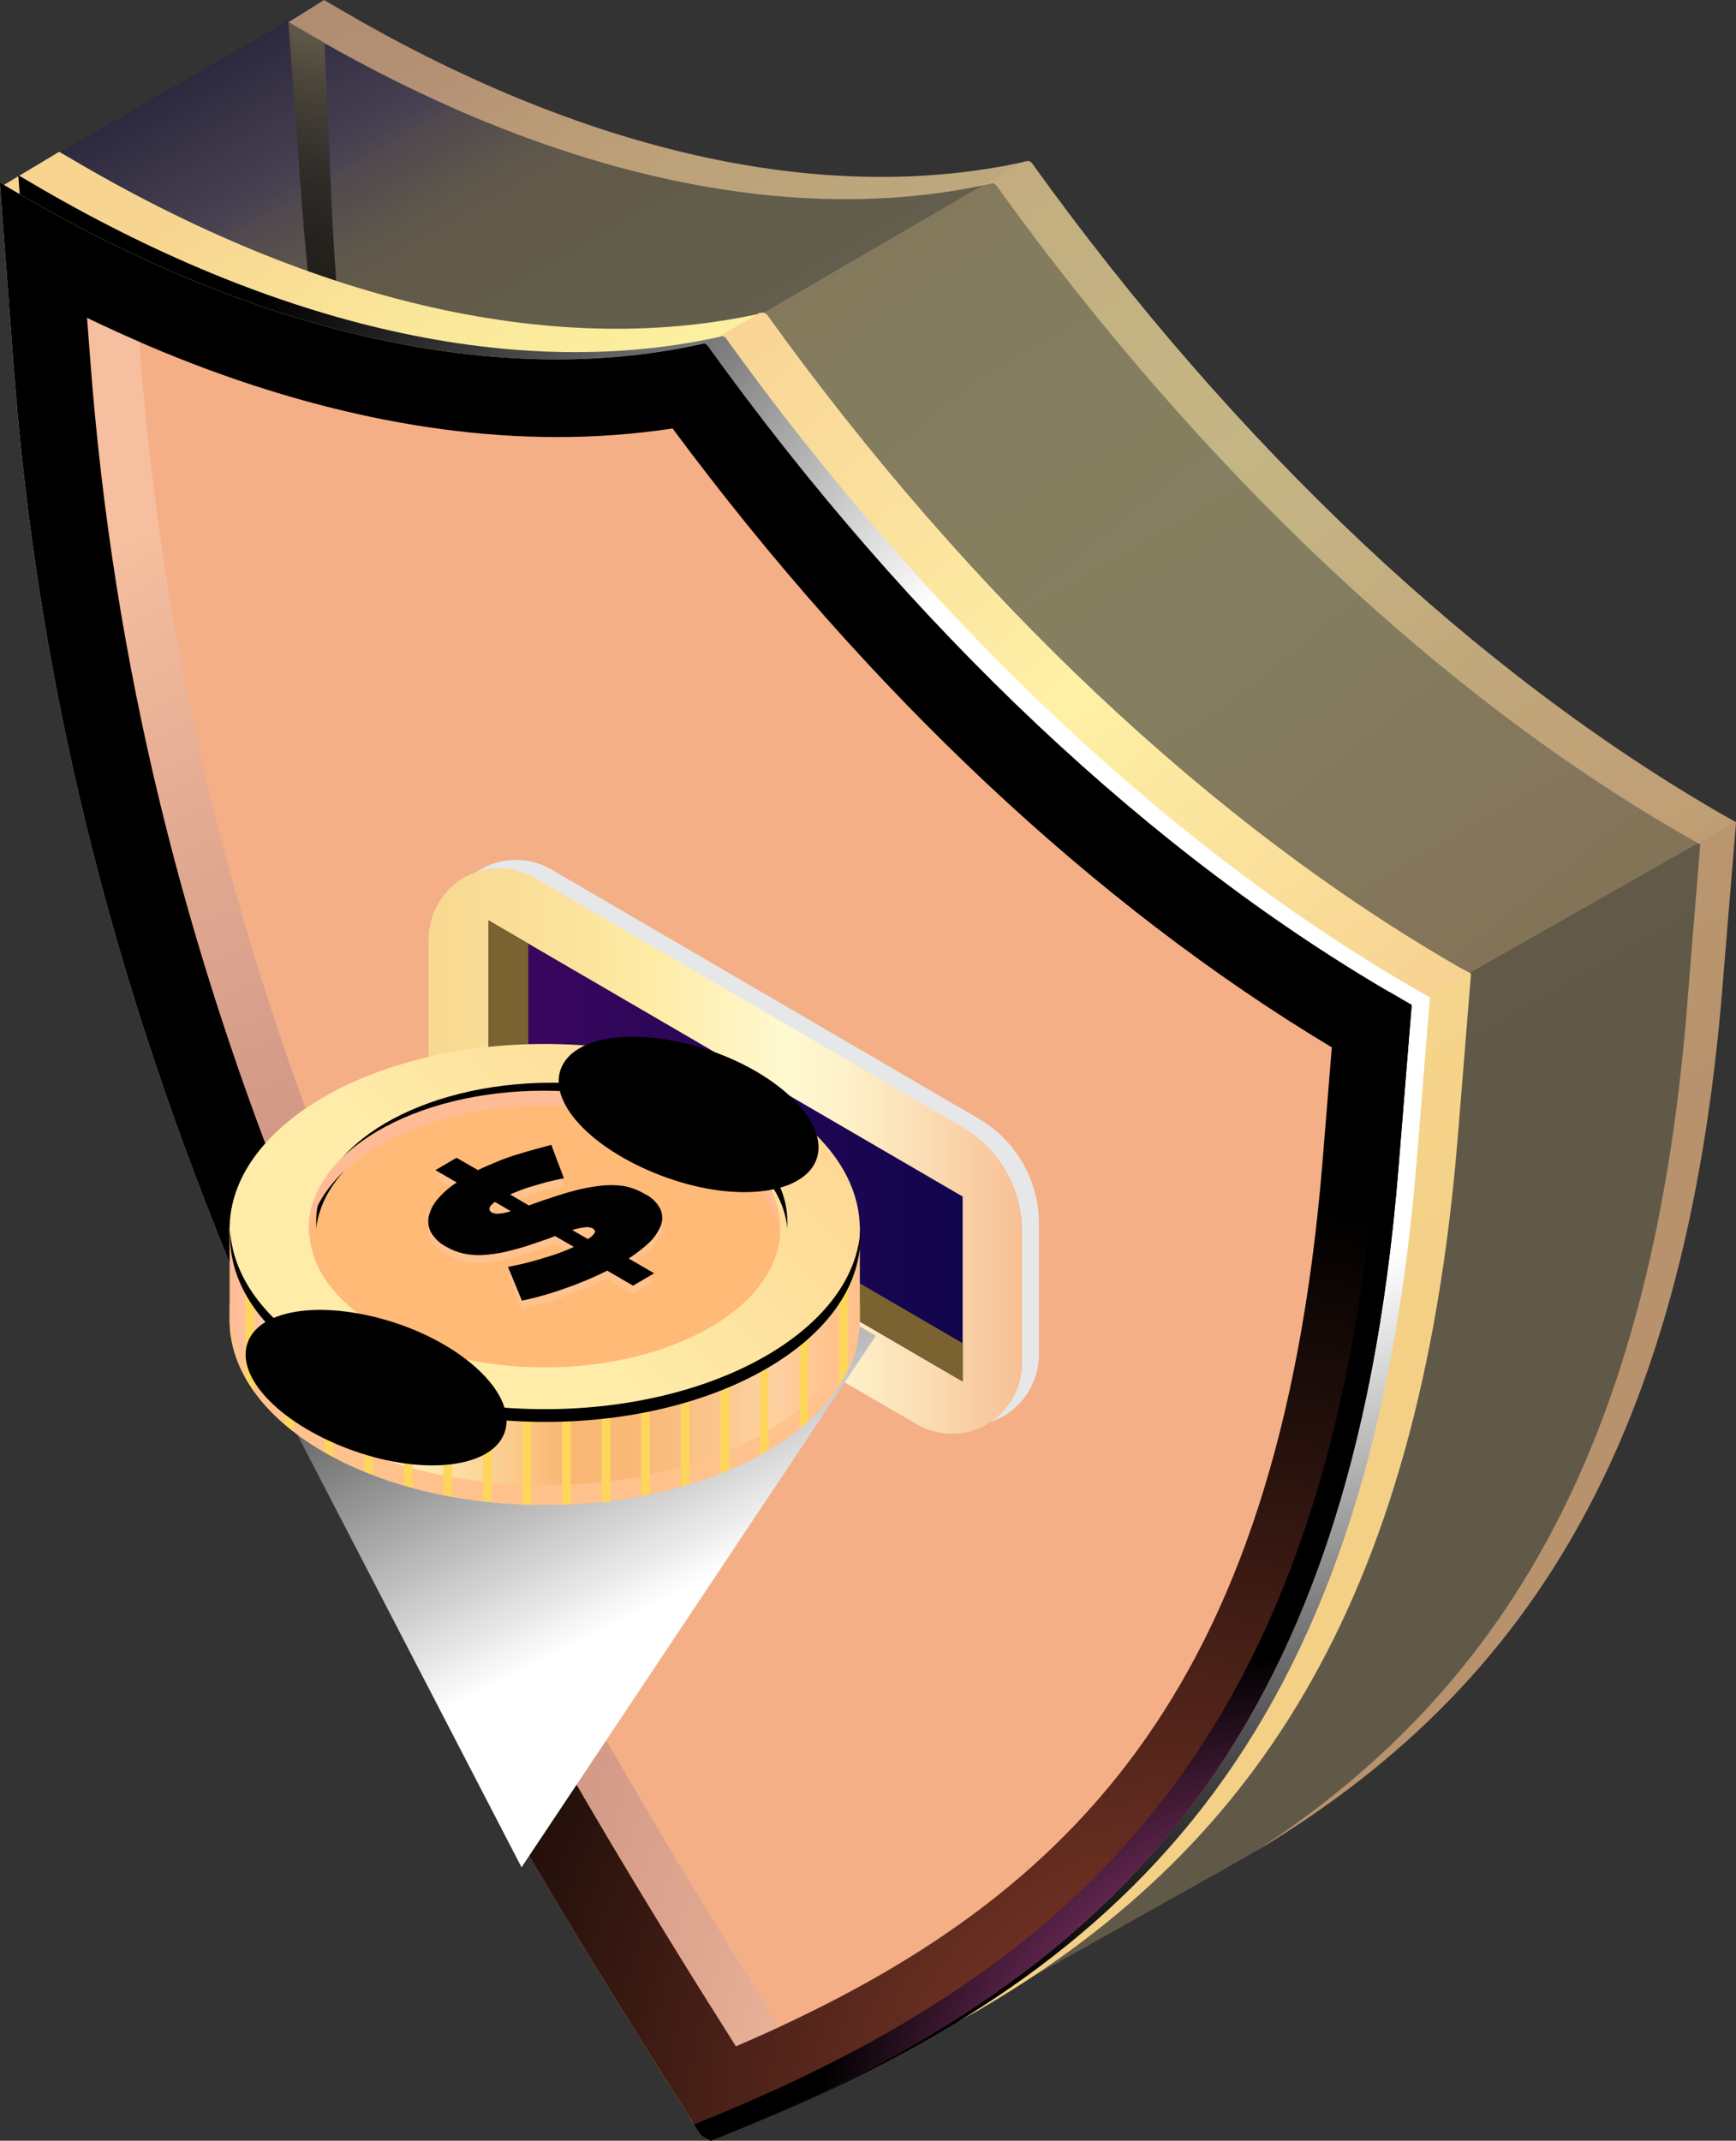 <svg width="236" height="291" viewBox="0 0 236 291" fill="none" xmlns="http://www.w3.org/2000/svg">
<rect x="0" y="0" width="236" height="291" fill="#333333" stroke="none"/>
<g clip-path="url(#clip0)">
<g opacity="0.8">
<path opacity="0.3" d="M234.694 111.043C200.921 91.722 167.891 60.623 140.212 22.085L139.828 21.878C112.149 28.155 79.145 20.767 45.346 0.749L44.066 0L0.282 25.236L20.765 38.822C27.167 125.069 60.556 195.868 114.249 279.712L115.555 280.461C125.208 276.639 110.587 285.472 118.883 280.746L168.71 252.798C205.965 231.23 228.959 198.141 234.156 134.135L236 111.74L234.694 111.043Z" fill="url(#paint0_linear)"/>
<path opacity="0.8" d="M234.694 111.043C200.921 91.722 167.891 60.623 140.212 22.085L139.828 21.878C112.149 28.155 79.145 20.767 45.346 0.749L44.066 0L39.201 3.022L40.507 3.771C74.28 23.789 107.31 31.177 134.989 24.9L135.373 25.107C163.052 63.619 196.082 94.847 229.855 114.065L231.135 114.788L229.317 137.209C224.427 197.212 203.917 230.041 170.656 251.687C206.759 230.093 229.061 197.057 234.156 134.186L236 111.792L234.694 111.043Z" fill="url(#paint1_linear)"/>
<path opacity="0.3" d="M234.694 111.043C200.921 91.722 167.891 60.623 140.212 22.084L139.828 21.878H139.29L45.423 76.482L184.585 140.876L236 111.689L234.694 111.043Z" fill="url(#paint2_linear)"/>
<path style="mix-blend-mode:screen" opacity="0.8" d="M45.038 26.889L44.117 5.786C42.913 5.114 41.71 4.443 40.506 3.719L39.2 2.945L41.018 27.483C44.296 70.814 54.679 113.296 71.744 153.197C55.996 112.869 46.972 70.19 45.038 26.889Z" fill="url(#paint3_radial)"/>
</g>
<path d="M198.693 131.681C164.921 112.334 131.89 81.235 104.211 42.723L103.827 42.516C76.148 48.793 43.118 41.405 9.345 21.387L8.04 20.638L0.358 25.236L20.842 38.822C27.243 125.068 60.632 195.868 114.325 279.712L115.631 280.461C125.284 276.639 110.664 285.472 118.96 280.745L132.684 273.461C169.837 251.919 192.881 218.831 198.156 154.825L199.974 132.404L198.693 131.681Z" fill="url(#paint4_linear)"/>
<path d="M198.694 131.681C164.921 112.334 131.89 81.235 104.212 42.723L103.828 42.516H103.264L45.423 76.482L184.585 140.876L199.948 132.301L198.694 131.681Z" fill="url(#paint5_linear)"/>
<path style="mix-blend-mode:screen" d="M193.111 134.858C159.339 115.511 126.308 84.412 98.629 45.9L98.245 45.693C70.567 51.97 37.536 44.582 3.763 24.564L2.483 23.815L4.301 48.328C10.702 134.574 44.065 205.374 97.784 289.218L99.09 289.993C152.861 268.709 186.147 236.783 192.574 158.002L194.392 135.581L193.111 134.858Z" fill="url(#paint6_radial)"/>
<path d="M190.628 135.865C156.83 116.519 123.799 85.42 96.146 46.907L95.762 46.675C68.083 52.951 35.053 45.59 1.28 25.572L-0.026 24.797L1.818 49.335C8.219 135.581 41.582 206.407 95.301 290.225L96.607 291C150.377 269.716 183.663 237.79 190.09 159.009L191.908 136.589L190.628 135.865Z" fill="url(#paint7_linear)"/>
<path style="mix-blend-mode:color-dodge" d="M190.628 135.865C156.83 116.519 123.799 85.42 96.146 46.907L95.762 46.675C68.083 52.951 35.053 45.59 1.28 25.572L-0.026 24.797L1.818 49.335C8.219 135.581 41.582 206.407 95.301 290.225L96.607 291C150.377 269.716 183.663 237.79 190.09 159.009L191.908 136.589L190.628 135.865Z" fill="url(#paint8_radial)"/>
<path style="mix-blend-mode:color-dodge" d="M190.628 135.865L188.938 134.858L187.12 157.046C180.744 235.491 147.637 267.469 94.354 288.779C94.661 289.269 94.968 289.76 95.301 290.251L96.607 291.026C150.377 269.742 183.663 237.816 190.09 159.035L191.908 136.614L190.628 135.865Z" fill="url(#paint9_radial)"/>
<path d="M100.039 278.163C51.774 201.964 18.513 133.153 12.24 48.56L11.83 43.214C33.85 53.855 55.666 59.409 75.689 59.409C80.959 59.417 86.223 59.028 91.436 58.246C118.065 94.124 148.842 123.028 181.053 142.375L179.772 158.131C173.781 230.558 144.95 258.868 100.039 278.163Z" fill="#F4AF87"/>
<path style="mix-blend-mode:multiply" opacity="0.2" d="M19 47.295V46.442C16.618 45.409 14.263 44.35 11.881 43.214L12.291 48.56C18.564 133.153 51.825 201.964 100.09 278.163C102.087 277.319 104.059 276.458 106.005 275.58C58.149 199.872 25.247 131.397 19 47.295Z" fill="url(#paint10_radial)"/>
<g style="mix-blend-mode:multiply">
<path d="M60.53 144.312V126.541C60.535 124.844 60.981 123.178 61.824 121.71C62.668 120.242 63.879 119.024 65.336 118.176C66.793 117.329 68.445 116.882 70.127 116.882C71.809 116.881 73.462 117.326 74.92 118.172L133.043 152.061C135.533 153.505 137.601 155.586 139.04 158.093C140.478 160.601 141.236 163.447 141.236 166.345V184.116C141.237 185.812 140.795 187.478 139.954 188.947C139.114 190.416 137.905 191.636 136.449 192.484C134.994 193.332 133.342 193.779 131.661 193.779C129.98 193.779 128.328 193.333 126.872 192.485L68.723 158.622C66.23 157.175 64.159 155.09 62.72 152.578C61.281 150.065 60.526 147.214 60.53 144.312Z" fill="#E6E7E8"/>
</g>
<path d="M58.276 145.448V127.677C58.276 125.981 58.718 124.315 59.558 122.846C60.398 121.377 61.607 120.157 63.063 119.309C64.519 118.461 66.17 118.014 67.852 118.014C69.533 118.014 71.184 118.461 72.64 119.309L130.789 153.172C133.276 154.617 135.341 156.699 136.775 159.207C138.209 161.715 138.962 164.56 138.957 167.456V185.227C138.963 186.922 138.525 188.589 137.688 190.058C136.851 191.528 135.644 192.75 134.189 193.598C132.735 194.447 131.084 194.894 129.403 194.894C127.723 194.893 126.072 194.445 124.618 193.595L66.47 159.81C63.968 158.359 61.893 156.266 60.453 153.744C59.014 151.221 58.263 148.359 58.276 145.448Z" fill="url(#paint11_linear)"/>
<path d="M66.42 150.253L130.867 187.784V162.651L66.42 125.12V150.253Z" fill="url(#paint12_linear)"/>
<g style="mix-blend-mode:multiply">
<path d="M71.822 148.212V128.271L66.42 125.12V150.253L130.867 187.784V182.592L71.822 148.212Z" fill="#7A6330"/>
</g>
<path style="mix-blend-mode:multiply" d="M73.46 154.928L119.062 181.584L70.9 253.831L34.618 183.832L73.46 154.928Z" fill="url(#paint13_linear)"/>
<path d="M116.887 166.887H31.213V179.079C31.213 179.079 31.213 179.311 31.213 179.415C31.213 193.311 50.391 204.573 74.05 204.573C97.709 204.573 116.887 193.311 116.887 179.415C116.887 179.415 116.887 179.182 116.887 179.079V166.887Z" fill="url(#paint14_linear)"/>
<g style="mix-blend-mode:multiply">
<path style="mix-blend-mode:multiply" d="M74.05 201.887C50.391 201.887 31.213 190.625 31.213 176.728V179.079C31.213 179.079 31.213 179.311 31.213 179.415C31.213 193.311 50.391 204.573 74.05 204.573C97.709 204.573 116.887 193.311 116.887 179.415C116.887 179.415 116.887 179.182 116.887 179.079V176.728C116.887 190.625 97.709 201.887 74.05 201.887Z" fill="url(#paint15_linear)"/>
</g>
<g style="mix-blend-mode:multiply">
<g style="mix-blend-mode:multiply">
<path d="M87.16 203.359L88.363 203.101V171.175H87.16V203.359Z" fill="#FDD65B"/>
</g>
<g style="mix-blend-mode:multiply">
<path d="M92.562 202.093L93.766 201.758V171.175H92.562V202.093Z" fill="#FDD65B"/>
</g>
<g style="mix-blend-mode:multiply">
<path d="M97.939 200.311L99.143 199.795V171.175H97.939V200.311Z" fill="#FDD65B"/>
</g>
<g style="mix-blend-mode:multiply">
<path d="M81.782 204.16H82.985V171.175H81.782V204.16Z" fill="#FDD65B"/>
</g>
<g style="mix-blend-mode:multiply">
<path d="M108.693 194.164L109.896 193.182V171.175H108.693V194.164Z" fill="#FDD65B"/>
</g>
<g style="mix-blend-mode:multiply">
<path d="M114.07 188.221C114.525 187.538 114.927 186.822 115.273 186.077V171.173H114.07V188.221Z" fill="#FDD65B"/>
</g>
<g style="mix-blend-mode:multiply">
<path d="M103.265 197.754L104.469 197.108V171.278H103.265V197.754Z" fill="#FDD65B"/>
</g>
<g style="mix-blend-mode:multiply">
<path d="M76.406 204.521H77.609V171.175H76.406V204.521Z" fill="#FDD65B"/>
</g>
<g style="mix-blend-mode:multiply">
<path d="M71.029 204.496H72.232V171.175H71.029V204.496Z" fill="#FDD65B"/>
</g>
<g style="mix-blend-mode:multiply">
<path d="M60.275 203.23C60.659 203.23 61.069 203.411 61.478 203.462V171.175H60.275V203.23Z" fill="#FDD65B"/>
</g>
<g style="mix-blend-mode:multiply">
<path d="M65.651 204.082H66.855V171.175H65.651V204.082Z" fill="#FDD65B"/>
</g>
<g style="mix-blend-mode:multiply">
<path d="M54.896 201.887L56.1 202.249V171.253H54.896V201.887Z" fill="#FDD65B"/>
</g>
<g style="mix-blend-mode:multiply">
<path d="M33.364 187.267C33.722 187.931 34.124 188.569 34.567 189.178V171.098H33.364V187.267Z" fill="#FDD65B"/>
</g>
<g style="mix-blend-mode:multiply">
<path d="M38.74 193.647C39.124 193.983 39.534 194.293 39.943 194.603V171.175H38.74V193.647Z" fill="#FDD65B"/>
</g>
<g style="mix-blend-mode:multiply">
<path d="M49.495 200.027L50.698 200.492V171.175H49.495V200.027Z" fill="#FDD65B"/>
</g>
<g style="mix-blend-mode:multiply">
<path d="M44.117 197.392L45.32 198.038V171.175H44.117V197.392Z" fill="#FDD65B"/>
</g>
</g>
<path d="M116.887 167.068C116.887 180.964 97.709 192.226 74.05 192.226C50.391 192.226 31.213 180.964 31.213 167.068C31.213 153.171 50.391 141.91 74.05 141.91C97.709 141.91 116.887 153.171 116.887 167.068Z" fill="url(#paint16_linear)"/>
<path style="mix-blend-mode:screen" d="M74.049 191.555C51.005 191.555 32.083 180.758 31.289 167.249C31.289 167.559 31.289 167.843 31.289 168.127C31.289 182.023 50.467 193.285 74.126 193.285C97.785 193.285 116.963 182.023 116.963 168.127C116.963 167.843 116.963 167.559 116.963 167.249C116.067 180.758 97.196 191.555 74.049 191.555Z" fill="url(#paint17_radial)"/>
<path d="M106.081 167.068C106.081 177.4 91.742 185.872 74.049 185.872C56.356 185.872 42.043 177.452 42.043 167.068C42.043 156.684 56.382 148.264 74.049 148.264C91.717 148.264 106.081 156.659 106.081 167.068Z" fill="url(#paint18_linear)"/>
<path style="mix-blend-mode:screen" d="M75.099 149.194C92.203 149.194 106.132 157.072 107.028 166.99C107.028 166.655 107.028 166.319 107.028 165.983C107.028 155.651 92.715 147.179 75.022 147.179C57.329 147.179 42.99 155.599 42.99 165.983C42.99 166.319 42.99 166.655 42.99 166.99C44.092 157.072 58.021 149.194 75.099 149.194Z" fill="url(#paint19_radial)"/>
<path style="mix-blend-mode:multiply" d="M74.049 150.279C91.153 150.279 105.082 158.157 105.979 168.075C105.979 167.74 105.979 167.404 105.979 167.068C105.979 156.736 91.64 148.264 73.947 148.264C56.254 148.264 41.941 156.659 41.941 167.068C41.941 167.404 41.941 167.74 41.941 168.075C43.016 158.157 56.945 150.279 74.049 150.279Z" fill="url(#paint20_linear)"/>
<path style="mix-blend-mode:color-dodge" d="M54.129 179.957C63.756 183.263 70.234 189.85 68.621 194.654C67.008 199.459 57.867 200.673 48.137 197.237C38.407 193.802 32.006 187.37 33.645 182.566C35.283 177.762 44.373 176.651 54.129 179.957Z" fill="url(#paint21_radial)"/>
<path style="mix-blend-mode:color-dodge" d="M96.556 142.814C106.184 146.12 112.662 152.707 111.023 157.511C109.384 162.315 100.294 163.529 90.667 160.094C81.04 156.659 74.561 150.227 76.2 145.423C77.839 140.618 86.929 139.533 96.556 142.814Z" fill="url(#paint22_radial)"/>
<g style="mix-blend-mode:multiply">
<path style="mix-blend-mode:multiply" d="M74.945 156.71L72.666 157.304L70.106 158.079C69.21 158.363 68.313 158.673 67.545 159.009C66.777 159.345 65.753 159.732 64.985 160.146L62.066 158.441L59.198 160.12L62.091 161.799C61.139 162.425 60.277 163.181 59.531 164.046C58.937 164.707 58.515 165.505 58.302 166.371C58.125 167.121 58.225 167.911 58.584 168.592C59.085 169.425 59.802 170.104 60.657 170.555C61.394 170.977 62.188 171.291 63.013 171.485C63.854 171.664 64.715 171.733 65.574 171.692C66.662 171.627 67.742 171.463 68.8 171.201C69.978 170.942 71.36 170.555 72.692 170.09C73.639 169.78 74.561 169.444 75.457 169.109L78.018 170.581C77.045 171.02 76.046 171.407 74.971 171.769C73.895 172.131 72.948 172.389 72.077 172.596L69.056 173.293L70.951 177.891C72.947 177.458 74.914 176.898 76.84 176.212C78.786 175.519 80.692 174.717 82.55 173.81L86.058 175.85L88.925 174.171L85.469 172.156C86.447 171.53 87.364 170.812 88.208 170.013C88.9 169.385 89.442 168.608 89.796 167.74C89.947 167.385 90.025 167.002 90.025 166.616C90.025 166.23 89.947 165.847 89.796 165.492C89.339 164.569 88.591 163.824 87.671 163.374C86.75 162.843 85.745 162.476 84.701 162.289C83.621 162.145 82.528 162.145 81.449 162.289C80.22 162.433 79.004 162.675 77.813 163.013C76.532 163.349 75.252 163.788 73.69 164.304L72.743 164.64L71.898 164.95L69.338 163.452C70.106 163.116 70.9 162.806 71.744 162.522C72.589 162.238 73.358 162.005 74.1 161.825C74.843 161.644 75.79 161.411 76.66 161.256L74.945 156.71ZM67.264 164.459L69.44 165.725C68.923 165.891 68.392 166.003 67.853 166.061C67.49 166.106 67.122 166.034 66.803 165.854C66.291 165.492 66.495 165.002 67.417 164.382L67.264 164.459ZM80.809 168.721C80.572 169.09 80.246 169.393 79.861 169.599L77.736 168.385C78.285 168.206 78.852 168.085 79.426 168.024C79.808 167.954 80.203 168.009 80.552 168.179C80.652 168.203 80.739 168.265 80.796 168.351C80.853 168.437 80.876 168.541 80.86 168.644L80.809 168.721Z" fill="url(#paint23_linear)"/>
</g>
<path d="M74.946 155.625L72.667 156.245C71.848 156.478 71.003 156.71 70.107 156.994C69.21 157.278 68.314 157.588 67.546 157.924C66.778 158.26 65.754 158.647 64.986 159.061L62.067 157.382L59.199 159.061L62.092 160.74C61.135 161.349 60.273 162.098 59.532 162.961C58.938 163.622 58.516 164.42 58.303 165.286C58.126 166.036 58.226 166.826 58.584 167.507C59.078 168.346 59.797 169.027 60.658 169.47C61.39 169.903 62.185 170.217 63.014 170.4C63.855 170.579 64.716 170.648 65.575 170.607C66.66 170.538 67.739 170.383 68.801 170.142C69.979 169.858 71.361 169.496 72.693 169.005C73.64 168.695 74.562 168.385 75.458 168.024L78.019 169.496C77.028 169.954 76.01 170.351 74.972 170.684C73.922 171.02 72.949 171.304 72.078 171.537C71.208 171.769 70.055 172.027 69.057 172.208L70.952 176.806C72.951 176.386 74.919 175.825 76.841 175.127C78.795 174.456 80.703 173.654 82.551 172.725L86.058 174.765L88.926 173.086L85.469 171.072C86.441 170.446 87.358 169.737 88.209 168.954C88.89 168.316 89.431 167.542 89.797 166.681C89.949 166.321 90.027 165.935 90.027 165.544C90.027 165.153 89.949 164.767 89.797 164.408C89.345 163.487 88.595 162.749 87.672 162.315C86.757 161.765 85.751 161.388 84.701 161.205C83.622 161.061 82.529 161.061 81.45 161.205C80.221 161.348 79.005 161.59 77.814 161.928C76.534 162.264 75.253 162.703 73.691 163.219L72.744 163.555L71.899 163.865L69.338 162.367C70.107 162.031 70.9 161.721 71.745 161.437L74.101 160.74C74.972 160.533 75.791 160.326 76.661 160.171L74.946 155.625ZM67.264 163.374L69.441 164.64C68.928 164.818 68.394 164.931 67.853 164.976C67.493 165.029 67.126 164.966 66.804 164.795C66.317 164.382 66.471 163.917 67.418 163.297L67.264 163.374ZM80.861 167.559C80.624 167.928 80.298 168.23 79.913 168.437L77.788 167.197C78.341 167.03 78.906 166.909 79.478 166.836C79.86 166.766 80.255 166.82 80.605 166.991C80.861 167.171 80.938 167.352 80.861 167.559Z" fill="url(#paint24_linear)"/>
<path style="mix-blend-mode:color-dodge" d="M74.946 155.625L72.667 156.245C71.848 156.478 71.003 156.71 70.107 156.994C69.21 157.278 68.314 157.588 67.546 157.924C66.778 158.26 65.754 158.647 64.986 159.061L62.067 157.382L59.199 159.061L62.092 160.74C61.135 161.349 60.273 162.098 59.532 162.961C58.938 163.622 58.516 164.42 58.303 165.286C58.126 166.036 58.226 166.826 58.584 167.507C59.078 168.346 59.797 169.027 60.658 169.47C61.39 169.903 62.185 170.217 63.014 170.4C63.855 170.579 64.716 170.648 65.575 170.607C66.66 170.538 67.739 170.383 68.801 170.142C69.979 169.858 71.361 169.496 72.693 169.005C73.64 168.695 74.562 168.385 75.458 168.024L78.019 169.496C77.028 169.954 76.01 170.351 74.972 170.684C73.922 171.02 72.949 171.304 72.078 171.537C71.208 171.769 70.055 172.027 69.057 172.208L70.952 176.806C72.951 176.386 74.919 175.825 76.841 175.127C78.795 174.456 80.703 173.654 82.551 172.725L86.058 174.765L88.926 173.086L85.469 171.072C86.441 170.446 87.358 169.737 88.209 168.954C88.89 168.316 89.431 167.542 89.797 166.681C89.949 166.321 90.027 165.935 90.027 165.544C90.027 165.153 89.949 164.767 89.797 164.408C89.345 163.487 88.595 162.749 87.672 162.315C86.757 161.765 85.751 161.388 84.701 161.205C83.622 161.061 82.529 161.061 81.45 161.205C80.221 161.348 79.005 161.59 77.814 161.928C76.534 162.264 75.253 162.703 73.691 163.219L72.744 163.555L71.899 163.865L69.338 162.367C70.107 162.031 70.9 161.721 71.745 161.437L74.101 160.74C74.972 160.533 75.791 160.326 76.661 160.171L74.946 155.625ZM67.264 163.374L69.441 164.64C68.928 164.818 68.394 164.931 67.853 164.976C67.493 165.029 67.126 164.966 66.804 164.795C66.317 164.382 66.471 163.917 67.418 163.297L67.264 163.374ZM80.861 167.559C80.624 167.928 80.298 168.23 79.913 168.437L77.788 167.197C78.341 167.03 78.906 166.909 79.478 166.836C79.86 166.766 80.255 166.82 80.605 166.991C80.861 167.171 80.938 167.352 80.861 167.559Z" fill="url(#paint25_radial)"/>
</g>
<defs>
<linearGradient id="paint0_linear" x1="58.737" y1="-9.015" x2="199.153" y2="235.986" gradientUnits="userSpaceOnUse">
<stop stop-color="#18065F"/>
<stop offset="0.07" stop-color="#8A6EB3"/>
<stop offset="0.08" stop-color="#AE90A7"/>
<stop offset="0.1" stop-color="#CEAE9D"/>
<stop offset="0.11" stop-color="#E5C496"/>
<stop offset="0.13" stop-color="#F2D192"/>
<stop offset="0.14" stop-color="#F7D590"/>
<stop offset="0.22" stop-color="#FAE59A"/>
<stop offset="0.32" stop-color="#FDF2A3"/>
<stop offset="0.41" stop-color="#FEF7A6"/>
<stop offset="0.55" stop-color="#F9E296"/>
<stop offset="0.69" stop-color="#F5D38B"/>
<stop offset="0.81" stop-color="#F4CE87"/>
</linearGradient>
<linearGradient id="paint1_linear" x1="86.826" y1="-25.133" x2="227.241" y2="219.842" gradientUnits="userSpaceOnUse">
<stop offset="0.06" stop-color="#F7C290"/>
<stop offset="0.17" stop-color="#FBD59B"/>
<stop offset="0.3" stop-color="#FDE2A3"/>
<stop offset="0.41" stop-color="#FEE7A6"/>
<stop offset="0.55" stop-color="#F9D095"/>
<stop offset="0.69" stop-color="#F5C18B"/>
<stop offset="0.81" stop-color="#F4BC87"/>
</linearGradient>
<linearGradient id="paint2_linear" x1="66.035" y1="1.421" x2="209.462" y2="176.507" gradientUnits="userSpaceOnUse">
<stop offset="0.01" stop-color="#F7D590"/>
<stop offset="0.25" stop-color="#F9DB96"/>
<stop offset="0.56" stop-color="#FEECA6"/>
<stop offset="1" stop-color="#F4C187"/>
</linearGradient>
<radialGradient id="paint3_radial" cx="0" cy="0" r="1" gradientUnits="userSpaceOnUse" gradientTransform="translate(46.523 -13.664) scale(65.216 65.789)">
<stop stop-color="#FFE9A7"/>
<stop offset="0.04" stop-color="#E9D598"/>
<stop offset="0.15" stop-color="#B3A375"/>
<stop offset="0.26" stop-color="#837856"/>
<stop offset="0.37" stop-color="#5B533B"/>
<stop offset="0.49" stop-color="#3A3526"/>
<stop offset="0.6" stop-color="#201E15"/>
<stop offset="0.73" stop-color="#0E0D09"/>
<stop offset="0.85" stop-color="#030302"/>
<stop offset="1"/>
</radialGradient>
<linearGradient id="paint4_linear" x1="40.711" y1="1.291" x2="181.127" y2="246.292" gradientUnits="userSpaceOnUse">
<stop offset="0.06" stop-color="#F7D590"/>
<stop offset="0.17" stop-color="#FBE99B"/>
<stop offset="0.3" stop-color="#FDF6A3"/>
<stop offset="0.41" stop-color="#FEFBA6"/>
<stop offset="0.55" stop-color="#F9E495"/>
<stop offset="0.69" stop-color="#F5D58B"/>
<stop offset="0.81" stop-color="#F4D087"/>
</linearGradient>
<linearGradient id="paint5_linear" x1="51.491" y1="16.015" x2="188.269" y2="183.022" gradientUnits="userSpaceOnUse">
<stop offset="0.01" stop-color="#F7C990"/>
<stop offset="0.18" stop-color="#F8CF93"/>
<stop offset="0.4" stop-color="#FBE19D"/>
<stop offset="0.56" stop-color="#FEF1A6"/>
<stop offset="1" stop-color="#F4C187"/>
</linearGradient>
<radialGradient id="paint6_radial" cx="0" cy="0" r="1" gradientUnits="userSpaceOnUse" gradientTransform="translate(169.222 118.198) scale(155.14 156.504)">
<stop offset="0.36" stop-color="white"/>
<stop offset="0.43" stop-color="#E1E1E1"/>
<stop offset="0.64" stop-color="#828282"/>
<stop offset="0.81" stop-color="#3C3C3C"/>
<stop offset="0.94" stop-color="#111111"/>
<stop offset="1"/>
</radialGradient>
<linearGradient id="paint7_linear" x1="57.483" y1="31.306" x2="182.558" y2="310.827" gradientUnits="userSpaceOnUse">
<stop stop-color="#FFF3A7"/>
<stop offset="0.11" stop-color="#FDE8A0"/>
<stop offset="0.41" stop-color="#F8D092"/>
<stop offset="0.69" stop-color="#F5C18A"/>
<stop offset="0.92" stop-color="#F4BC87"/>
</linearGradient>
<radialGradient id="paint8_radial" cx="0" cy="0" r="1" gradientUnits="userSpaceOnUse" gradientTransform="translate(160.465 289.967) scale(127.103 128.22)">
<stop stop-color="#92402E"/>
<stop offset="1"/>
</radialGradient>
<radialGradient id="paint9_radial" cx="0" cy="0" r="1" gradientUnits="userSpaceOnUse" gradientTransform="translate(175.931 290.406) scale(64.601 65.169)">
<stop stop-color="#FF63CE"/>
<stop offset="1"/>
</radialGradient>
<radialGradient id="paint10_radial" cx="0" cy="0" r="1" gradientUnits="userSpaceOnUse" gradientTransform="translate(45.091 213.795) scale(88.823 148.743)">
<stop offset="0.14" stop-color="#25166D"/>
<stop offset="0.22" stop-color="#2C1D72"/>
<stop offset="0.34" stop-color="#3E317E"/>
<stop offset="0.48" stop-color="#5D5293"/>
<stop offset="0.64" stop-color="#887FAF"/>
<stop offset="0.82" stop-color="#BEBAD4"/>
<stop offset="1" stop-color="white"/>
</radialGradient>
<linearGradient id="paint11_linear" x1="58.302" y1="156.452" x2="138.983" y2="156.452" gradientUnits="userSpaceOnUse">
<stop offset="0.02" stop-color="#F8D992"/>
<stop offset="0.21" stop-color="#FBE19A"/>
<stop offset="0.38" stop-color="#FEECA6"/>
<stop offset="0.6" stop-color="#FFF9D1"/>
<stop offset="0.7" stop-color="#FEF1C9"/>
<stop offset="0.85" stop-color="#FBDBB2"/>
<stop offset="1" stop-color="#F8BF94"/>
</linearGradient>
<linearGradient id="paint12_linear" x1="66.42" y1="156.452" x2="130.867" y2="156.452" gradientUnits="userSpaceOnUse">
<stop stop-color="#3D065F"/>
<stop offset="1" stop-color="#10054D"/>
</linearGradient>
<linearGradient id="paint13_linear" x1="93.33" y1="215.964" x2="60.665" y2="151.231" gradientUnits="userSpaceOnUse">
<stop stop-color="white"/>
<stop offset="1"/>
</linearGradient>
<linearGradient id="paint14_linear" x1="31.648" y1="185.743" x2="115.939" y2="185.743" gradientUnits="userSpaceOnUse">
<stop stop-color="#FFBB96"/>
<stop offset="0.23" stop-color="#FFFBC9"/>
<stop offset="0.54" stop-color="#F9B673"/>
<stop offset="0.64" stop-color="#F9B876"/>
<stop offset="0.72" stop-color="#FABE81"/>
<stop offset="0.81" stop-color="#FCC993"/>
<stop offset="0.86" stop-color="#FED2A3"/>
<stop offset="0.97" stop-color="#FFC28C"/>
</linearGradient>
<linearGradient id="paint15_linear" x1="153270" y1="5716.14" x2="150450" y2="5716.14" gradientUnits="userSpaceOnUse">
<stop stop-color="#FFBB96"/>
<stop offset="0.23" stop-color="#FFFBC9"/>
<stop offset="0.54" stop-color="#F9B673"/>
<stop offset="0.64" stop-color="#F9B876"/>
<stop offset="0.72" stop-color="#FABE81"/>
<stop offset="0.81" stop-color="#FCC993"/>
<stop offset="0.86" stop-color="#FED2A3"/>
<stop offset="0.97" stop-color="#FFC28C"/>
</linearGradient>
<linearGradient id="paint16_linear" x1="153.194" y1="86.711" x2="68.677" y2="171.03" gradientUnits="userSpaceOnUse">
<stop offset="0.04" stop-color="#FFBA78"/>
<stop offset="0.4" stop-color="#FFC987"/>
<stop offset="1" stop-color="#FEECA8"/>
</linearGradient>
<radialGradient id="paint17_radial" cx="0" cy="0" r="1" gradientUnits="userSpaceOnUse" gradientTransform="translate(-146920 5295.66) scale(1800.87 547.288)">
<stop stop-color="white"/>
<stop offset="1"/>
</radialGradient>
<linearGradient id="paint18_linear" x1="112660" y1="6777.87" x2="113461" y2="8150.15" gradientUnits="userSpaceOnUse">
<stop offset="0.04" stop-color="#FFBA78"/>
<stop offset="0.4" stop-color="#FFC987"/>
<stop offset="1" stop-color="#FEECA8"/>
</linearGradient>
<radialGradient id="paint19_radial" cx="0" cy="0" r="1" gradientUnits="userSpaceOnUse" gradientTransform="translate(-107598 3749.51) scale(592.349 183.257)">
<stop stop-color="white"/>
<stop offset="1"/>
</radialGradient>
<linearGradient id="paint20_linear" x1="112372" y1="3535.05" x2="112629" y2="4370.63" gradientUnits="userSpaceOnUse">
<stop stop-color="#FFBB96"/>
<stop offset="0.23" stop-color="#FFFBC9"/>
<stop offset="0.54" stop-color="#F9B673"/>
<stop offset="0.64" stop-color="#F9B876"/>
<stop offset="0.72" stop-color="#FABE81"/>
<stop offset="0.81" stop-color="#FCC993"/>
<stop offset="0.86" stop-color="#FED2A3"/>
<stop offset="0.97" stop-color="#FFC28C"/>
</linearGradient>
<radialGradient id="paint21_radial" cx="0" cy="0" r="1" gradientUnits="userSpaceOnUse" gradientTransform="translate(-45.912 141.794) rotate(-70.504) scale(9.107 18.664)">
<stop stop-color="#F49587"/>
<stop offset="0.12" stop-color="#BD7368"/>
<stop offset="0.24" stop-color="#8B554D"/>
<stop offset="0.36" stop-color="#603B35"/>
<stop offset="0.48" stop-color="#3E2622"/>
<stop offset="0.61" stop-color="#231513"/>
<stop offset="0.74" stop-color="#0F0908"/>
<stop offset="0.86" stop-color="#040202"/>
<stop offset="1"/>
</radialGradient>
<radialGradient id="paint22_radial" cx="0" cy="0" r="1" gradientUnits="userSpaceOnUse" gradientTransform="translate(-384685 -348402) rotate(180) scale(838.725 501.525)">
<stop stop-color="#F49587"/>
<stop offset="0.12" stop-color="#BD7368"/>
<stop offset="0.24" stop-color="#8B554D"/>
<stop offset="0.36" stop-color="#603B35"/>
<stop offset="0.48" stop-color="#3E2622"/>
<stop offset="0.61" stop-color="#231513"/>
<stop offset="0.74" stop-color="#0F0908"/>
<stop offset="0.86" stop-color="#040202"/>
<stop offset="1"/>
</radialGradient>
<linearGradient id="paint23_linear" x1="56623.8" y1="4178.89" x2="56227.2" y2="4178.89" gradientUnits="userSpaceOnUse">
<stop stop-color="#FFBB96"/>
<stop offset="0.23" stop-color="#FFFBC9"/>
<stop offset="0.54" stop-color="#F9B673"/>
<stop offset="0.64" stop-color="#F9B876"/>
<stop offset="0.72" stop-color="#FABE81"/>
<stop offset="0.81" stop-color="#FCC993"/>
<stop offset="0.86" stop-color="#FED2A3"/>
<stop offset="0.97" stop-color="#FFC28C"/>
</linearGradient>
<linearGradient id="paint24_linear" x1="56038.7" y1="4026.15" x2="56301.2" y2="4241.27" gradientUnits="userSpaceOnUse">
<stop offset="0.04" stop-color="#FFBA78"/>
<stop offset="0.4" stop-color="#FFC987"/>
<stop offset="1" stop-color="#FEECA8"/>
</linearGradient>
<radialGradient id="paint25_radial" cx="0" cy="0" r="1" gradientUnits="userSpaceOnUse" gradientTransform="translate(-51151.9 4186.28) scale(354.995 236.375)">
<stop stop-color="#F49587"/>
<stop offset="0.12" stop-color="#BD7368"/>
<stop offset="0.24" stop-color="#8B554D"/>
<stop offset="0.36" stop-color="#603B35"/>
<stop offset="0.48" stop-color="#3E2622"/>
<stop offset="0.61" stop-color="#231513"/>
<stop offset="0.74" stop-color="#0F0908"/>
<stop offset="0.86" stop-color="#040202"/>
<stop offset="1"/>
</radialGradient>
<clipPath id="clip0">
<rect width="236" height="291" fill="white" transform="matrix(-1 0 0 1 236 0)"/>
</clipPath>
</defs>
</svg>
